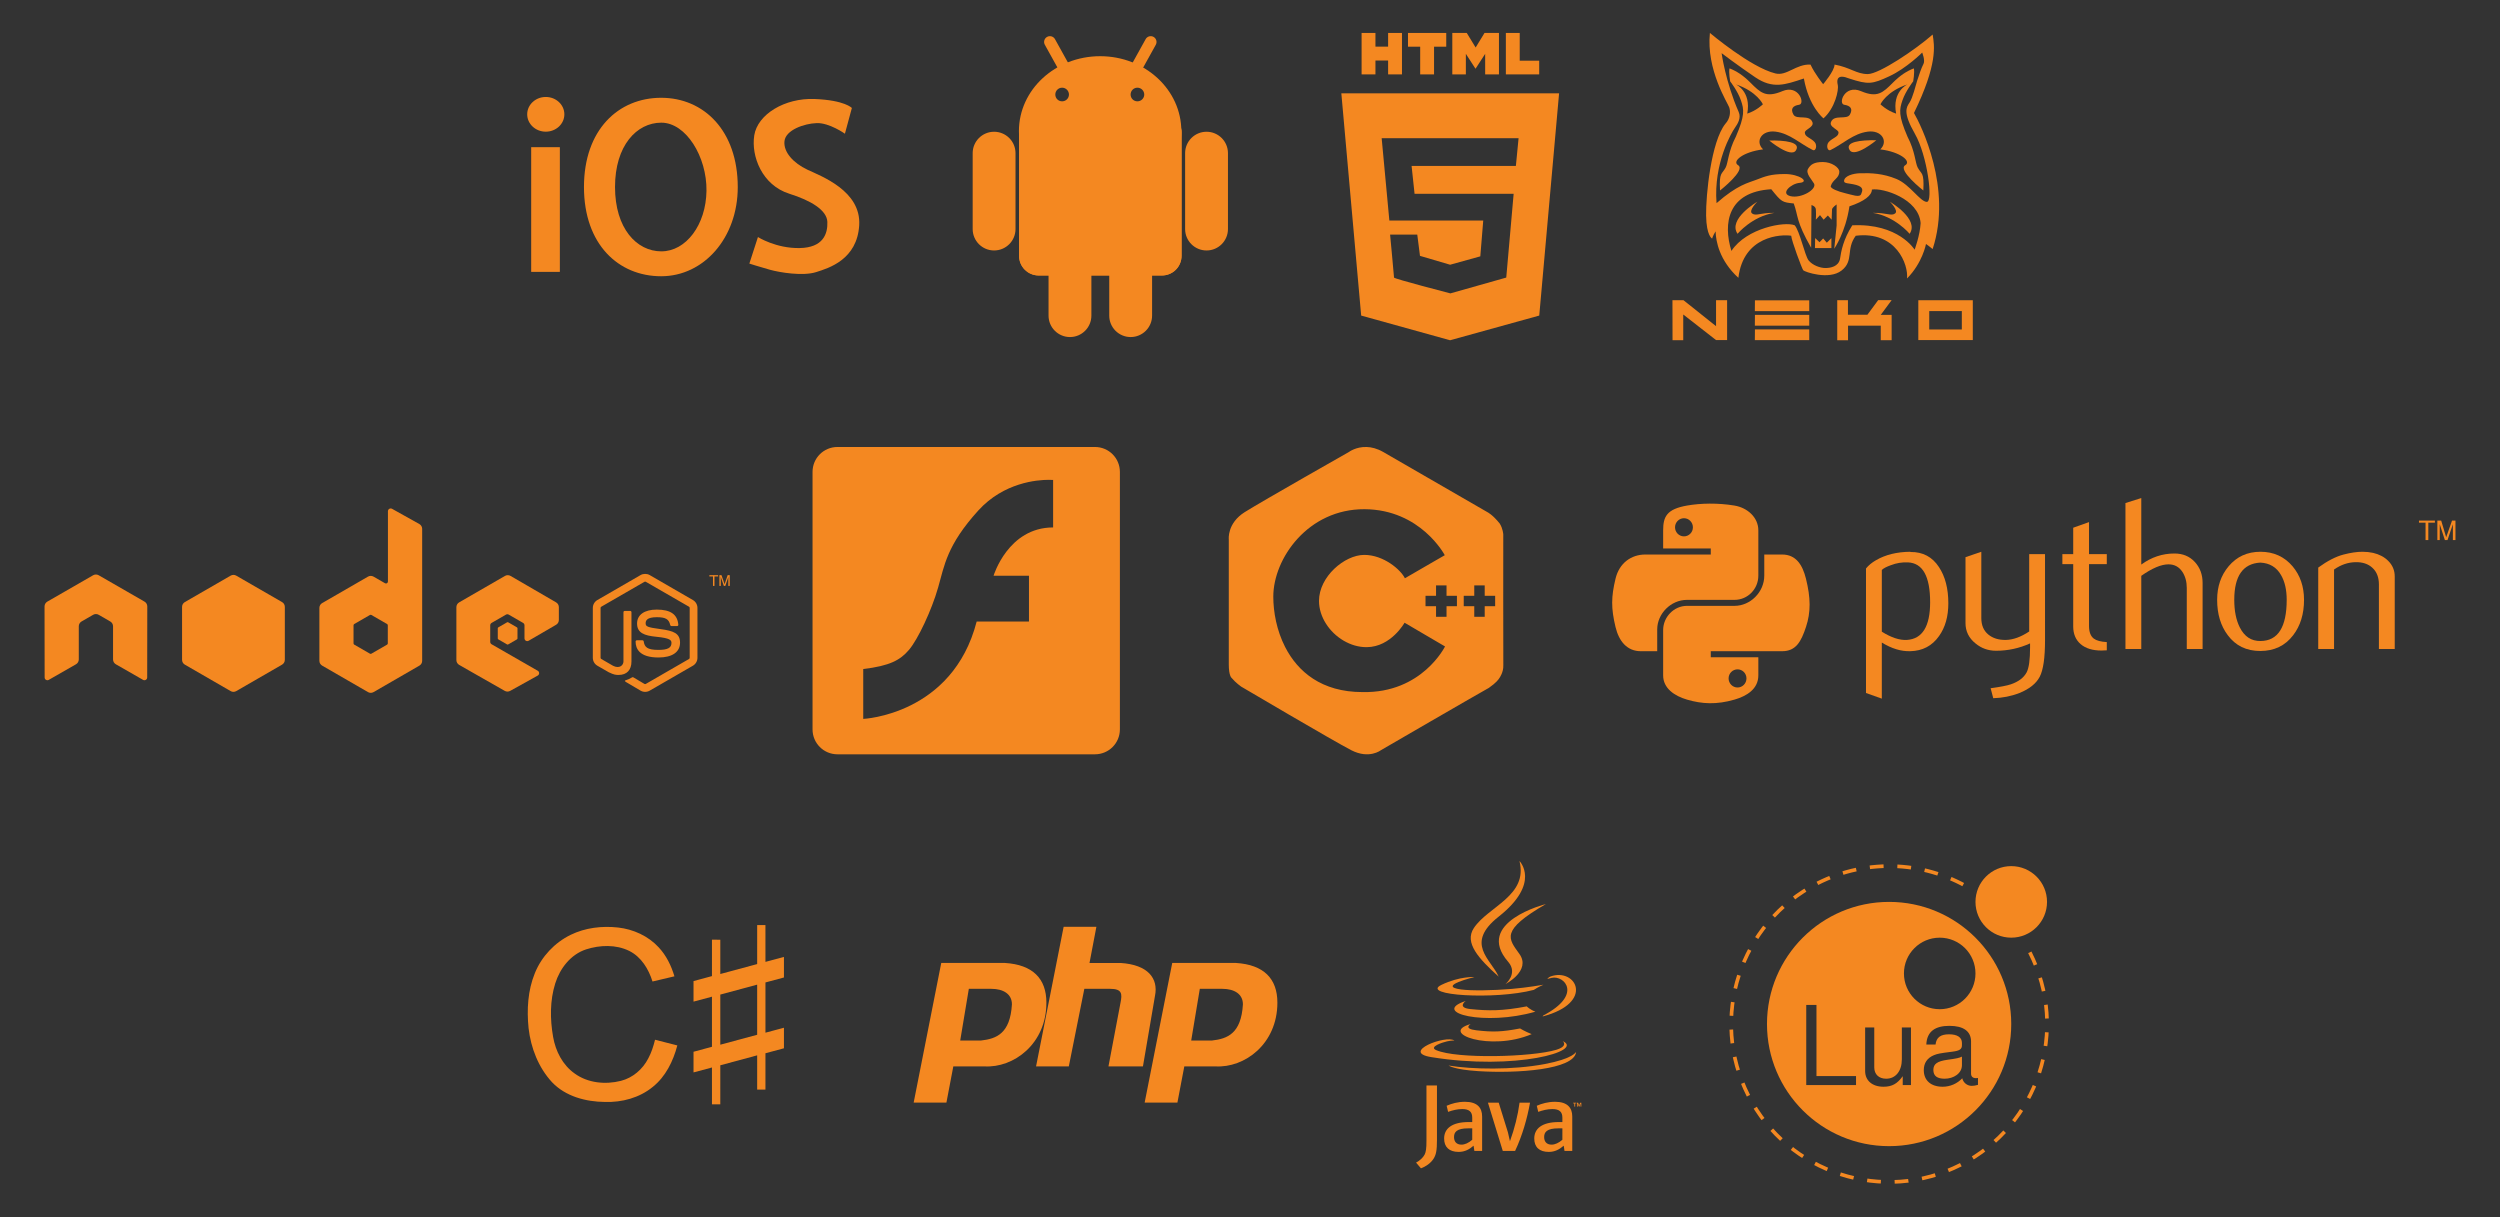 <?xml version="1.0" encoding="utf-8"?>
<!-- Generator: Adobe Illustrator 16.2.1, SVG Export Plug-In . SVG Version: 6.00 Build 0)  -->
<!DOCTYPE svg PUBLIC "-//W3C//DTD SVG 1.1//EN" "http://www.w3.org/Graphics/SVG/1.1/DTD/svg11.dtd">
<svg version="1.1"
	 id="svg2" sodipodi:docname="all-targets.svg" inkscape:version="0.48.3.1 r9886" xmlns:osb="http://www.openswatchbook.org/uri/2009/osb" xmlns:dc="http://purl.org/dc/elements/1.1/" xmlns:cc="http://creativecommons.org/ns#" xmlns:rdf="http://www.w3.org/1999/02/22-rdf-syntax-ns#" xmlns:svg="http://www.w3.org/2000/svg" xmlns:sodipodi="http://sodipodi.sourceforge.net/DTD/sodipodi-0.dtd" xmlns:inkscape="http://www.inkscape.org/namespaces/inkscape"
	 xmlns="http://www.w3.org/2000/svg" xmlns:xlink="http://www.w3.org/1999/xlink" x="0px" y="0px" width="768px" height="374px"
	 viewBox="0 0 768 374" enable-background="new 0 0 768 374" xml:space="preserve">
<rect x="0" y="0" width="768" height="374" fill="#333333" stroke="none"/>
<g>
	<path id="polygon3118-1" inkscape:connector-curvature="0" fill="#F48821" d="M412.059,28.674l6.093,68.271l27.312,7.583
		l27.392-7.583l6.093-68.271H412.059z M424.447,42.457h42.061l-0.832,8.509h-32.036l0.913,8.576h30.438l-2.269,25.728l-17.165,4.858
		c0,0-17.312-4.479-17.312-4.858s-1.208-13.206-1.208-13.206h8.348l0.832,6.536l9.261,2.724l9.273-2.577l0.899-11.005h-28.842
		L424.447,42.457z"/>
	<path id="path3126-4" inkscape:connector-curvature="0" fill="#F48821" d="M418.282,10.122h4.255v4.204h3.893v-4.204h4.256v12.731
		h-4.256V18.59h-3.893v4.263h-4.255V10.122L418.282,10.122z"/>
	<path id="path3128-3" inkscape:connector-curvature="0" fill="#F48821" d="M436.281,14.344h-3.746v-4.222h11.75v4.222h-3.748v8.51
		h-4.256V14.344L436.281,14.344z"/>
	<path id="path3130-3" inkscape:connector-curvature="0" fill="#F48821" d="M446.15,10.122h4.438l2.729,4.474l2.727-4.474h4.438
		v12.731h-4.237v-6.311l-2.928,4.527h-0.073l-2.93-4.527v6.311h-4.164V10.122z"/>
	<path id="path3132-3" inkscape:connector-curvature="0" fill="#F48821" d="M462.6,10.122h4.256v8.523h5.984v4.208H462.6V10.122z"/>
</g>
<g>
	<rect id="rect6046-3" x="163.18" y="45.213" fill="#F48821" width="8.805" height="38.308"/>
	<path id="path6048-0" sodipodi:nodetypes="ssssscssssc" inkscape:connector-curvature="0" fill="#F48821" d="M203.109,30.039
		c-13.096,0-23.715,9.763-23.715,27.412s10.619,27.411,23.715,27.411s23.53-11.783,23.53-27.387
		C226.639,40.12,216.204,30.039,203.109,30.039z M203.162,37.685c7.583,0,14.014,10.477,13.868,20.937
		c-0.145,10.461-6.285,18.593-13.867,18.593s-14.229-7.044-14.229-19.765C188.934,44.729,195.581,37.685,203.162,37.685
		L203.162,37.685z"/>
	
		<path id="path6050-5" sodipodi:type="arc" sodipodi:cx="260.44312" sodipodi:cy="480.71344" sodipodi:rx="10.869913" sodipodi:ry="9.8916216" fill="#F48821" d="
		M173.372,35.12c0,2.945-2.556,5.332-5.708,5.332s-5.708-2.387-5.708-5.332c0-2.944,2.556-5.332,5.708-5.332
		S173.372,32.176,173.372,35.12z"/>
	<path id="path6052-5" sodipodi:nodetypes="csssssccsssssscc" inkscape:connector-curvature="0" fill="#F48821" d="M232.839,72.82
		c0,0,5.521,3.513,12.797,3.387s8.656-4.391,8.531-8.029c-0.126-3.638-5.135-6.609-11.668-8.657
		c-8.405-2.634-11.793-11.542-10.789-17.94c1.004-6.398,9.284-11.542,18.567-11.166c9.284,0.376,11.417,2.76,11.417,2.76
		l-2.133,7.904c0,0-4.768-3.387-8.656-3.262c-3.89,0.125-9.535,2.133-9.911,5.521c-0.377,3.387,2.76,6.774,7.025,8.782
		s16.561,6.524,15.933,17.062c-0.627,10.539-9.283,13.173-13.298,14.428s-11.04,0.125-14.177-0.753
		c-3.137-0.878-6.273-1.882-6.273-1.882L232.839,72.82z"/>
</g>
<g>
	<path id="path3891" inkscape:connector-curvature="0" fill="#F48821" d="M319.097,34.716h37.841c3.342,0,6.033,2.691,6.033,6.033
		V78.59c0,3.342-2.691,6.033-6.033,6.033h-37.841c-3.343,0-6.033-2.69-6.033-6.033V40.749
		C313.064,37.407,315.754,34.716,319.097,34.716z"/>
	<path id="rect3461-9" fill="#F48821" d="M321.668,11.332L321.668,11.332c-0.861,0.477-1.173,1.562-0.695,2.423l9.705,17.508
		c0.477,0.861,1.562,1.172,2.423,0.695l0,0c0.86-0.477,1.172-1.562,0.694-2.423l-9.704-17.508
		C323.614,11.166,322.529,10.854,321.668,11.332z"/>
	<path id="c-7" fill="#F48821" d="M370.649,40.475L370.649,40.475c-3.635,0-6.581,2.946-6.581,6.581v23.308
		c0,3.634,2.946,6.581,6.581,6.581l0,0c3.635,0,6.581-2.947,6.581-6.581V47.056C377.23,43.421,374.283,40.475,370.649,40.475z"/>
	<path id="c-7_1_" fill="#F48821" d="M347.34,67.073L347.34,67.073c-3.635,0-6.581,2.946-6.581,6.581v23.308
		c0,3.634,2.946,6.581,6.581,6.581l0,0c3.635,0,6.581-2.947,6.581-6.581V73.654C353.921,70.02,350.975,67.073,347.34,67.073z"/>
	<path id="rect3461-9_1_" fill="#F48821" d="M354.366,11.332L354.366,11.332c0.861,0.477,1.172,1.562,0.695,2.423l-9.705,17.508
		c-0.478,0.861-1.562,1.172-2.423,0.695l0,0c-0.861-0.477-1.172-1.562-0.695-2.423l9.705-17.508
		C352.421,11.166,353.506,10.854,354.366,11.332z"/>
	<path id="c-7_2_" fill="#F48821" d="M305.386,40.475L305.386,40.475c3.635,0,6.581,2.946,6.581,6.581v23.308
		c0,3.634-2.946,6.581-6.581,6.581l0,0c-3.635,0-6.581-2.947-6.581-6.581V47.056C298.805,43.421,301.751,40.475,305.386,40.475z"/>
	<path id="c-7_3_" fill="#F48821" d="M328.694,67.073L328.694,67.073c3.635,0,6.581,2.946,6.581,6.581v23.308
		c0,3.634-2.946,6.581-6.581,6.581l0,0c-3.634,0-6.581-2.947-6.581-6.581V73.654C322.113,70.02,325.06,67.073,328.694,67.073z"/>
	<path id="ellipse3467-9" inkscape:connector-curvature="0" fill="#F48821" d="M337.97,17.264
		c-13.781,0-24.957,10.301-24.957,23.022s11.176,23.044,24.957,23.044c13.782,0,24.937-10.323,24.937-23.044
		S351.752,17.264,337.97,17.264z M326.277,26.938c1.157,0,2.106,0.949,2.106,2.106c0,1.158-0.949,2.085-2.106,2.085
		c-1.158,0-2.086-0.927-2.086-2.085C324.191,27.886,325.118,26.938,326.277,26.938z M349.406,26.938
		c1.157,0,2.106,0.949,2.106,2.106c0,1.158-0.949,2.085-2.106,2.085c-1.158,0-2.086-0.927-2.086-2.085
		C347.321,27.886,348.248,26.938,349.406,26.938z"/>
	<path id="rect3469-7" inkscape:connector-curvature="0" fill="#F48821" d="M319.097,34.716h37.841c3.342,0,6.033,2.691,6.033,6.033
		V78.59c0,3.342-2.691,6.033-6.033,6.033h-37.841c-3.343,0-6.033-2.69-6.033-6.033V40.749
		C313.064,37.407,315.754,34.716,319.097,34.716z"/>
</g>
<g>
	<path id="path4902-3" inkscape:connector-curvature="0" fill="#F48821" d="M533.772,71.824c0,0,4.468-5.361,11.271-6.426
		c-4.158-0.103-5.571,1.071-6.786,0.196s1.579-3.621,1.579-3.621S530.696,67.313,533.772,71.824z"/>
	<path id="path4906-7" inkscape:connector-curvature="0" fill="#F48821" d="M543.506,43.165c0,0,6.658,5.541,8.213,3.013
		C553.275,43.651,548.365,43.068,543.506,43.165z"/>
	<path id="path4906-0-9" inkscape:connector-curvature="0" fill="#F48821" d="M576.416,43.083c0,0-6.658,5.54-8.213,3.013
		C566.648,43.569,571.557,42.985,576.416,43.083z"/>
	<path id="path4937-5" inkscape:connector-curvature="0" fill="#F48821" d="M586.639,71.824c0,0-4.468-5.361-11.271-6.426
		c4.158-0.103,5.571,1.071,6.786,0.196s-1.579-3.621-1.579-3.621S589.715,67.313,586.639,71.824z"/>
	<path id="path4939-4" inkscape:connector-curvature="0" fill="#F48821" d="M531.308,21.001c-0.292,1.167,0.196,3.99,0.196,3.99
		s2.313,2.953,3.304,5.83c0.977,2.837,1.262,4.664-1.557,11.176c-2.333,4.471-2.375,8.017-3.108,9.428
		c-1.174,2.257-2.044,1.266-1.753,7.098c0,0,8.069-6.321,5.542-7.779c-1.944-1.167,1.46-4.078,7.681-4.856
		c-2.527-2.43-0.487-6.026,3.887-5.443c4.374,0.583,7.515,3.723,11.371,5.634c0.996,0.494,1.458-1.475,0.577-2.448
		c-1.179-1.304-2.998-1.555-3.005-2.897c-0.006-1.024,2.913-1.651,2.33-3.206c-0.944-2.517-4.858-0.585-5.83-2.335
		c-0.973-1.75-0.196-2.719,1.747-3.011c1.944-0.292-0.095-6.319-5.149-4.18c-5.055,2.138-6.71,0.486-9.82-2.624
		C535.507,23.164,533.543,21.876,531.308,21.001z M533.251,25.914c6.513,2.187,8.31,6.124,8.31,6.124s-1.942,1.942-4.81,2.866
		C538.064,28.051,533.251,25.914,533.251,25.914z"/>
	<path id="path4944-0" inkscape:connector-curvature="0" fill="#F48821" d="M587.932,21.001c0.291,1.167-0.196,3.99-0.196,3.99
		s-2.314,2.953-3.305,5.83c-0.976,2.837-1.262,4.664,1.558,11.176c2.332,4.471,2.374,8.017,3.107,9.428
		c1.174,2.257,2.045,1.266,1.753,7.098c0,0-8.068-6.321-5.541-7.779c1.943-1.167-1.46-4.078-7.681-4.856
		c2.527-2.43,0.487-6.026-3.887-5.443c-4.374,0.583-7.516,3.723-11.372,5.634c-0.996,0.494-1.458-1.475-0.577-2.448
		c1.179-1.304,2.998-1.555,3.006-2.897c0.005-1.024-2.914-1.651-2.33-3.206c0.943-2.517,4.857-0.585,5.83-2.335
		c0.972-1.75,0.196-2.719-1.748-3.011c-1.943-0.292,0.096-6.319,5.15-4.18c5.054,2.138,6.709,0.486,9.819-2.624
		C583.733,23.164,585.696,21.876,587.932,21.001z M585.989,25.914c-6.513,2.187-8.31,6.124-8.31,6.124s1.941,1.942,4.809,2.866
		C581.176,28.051,585.989,25.914,585.989,25.914z"/>
	
		<path id="path4946-9" sodipodi:nodetypes="cscsccccssccccccsccccccsssssssscssssssssssscsccsccscscccccccccccscccccccccssccc" inkscape:connector-curvature="0" fill="#F48821" d="
		M525.281,10.119c-1.166,11.275,5.442,21.48,5.929,22.841c0.485,1.361,0.293,3.497-1.165,5.052
		c-4.374,5.443-6.025,21.874-5.929,28.192c0.098,6.318,1.846,7.093,1.846,7.093s0.192-0.779,1.067-2.237
		c0.097,3.111,1.168,8.943,7,14.289c1.555-12.927,13.122-13.414,16.232-12.928c0.098,1.555,3.302,10.112,3.69,10.599
		c0.39,0.486,7.876,3.111,11.764,0.098s1.266-6.517,4.376-10.696c12.442-1.555,16.229,8.945,15.743,13.124
		c4.763-4.763,5.835-10.593,5.835-10.593s1.264,0.871,2.042,1.552c6.123-18.663-3.6-38.102-5.737-41.795
		c7.289-14.969,6.32-20.604,5.737-24.104c-5.152,4.568-16.43,12.15-19.929,12.15s-5.347-2.043-10.207-2.918
		c0,1.944-3.5,6.026-3.5,6.026s-2.525-3.11-3.887-6.026c-4.471-0.194-7.289,3.597-10.789,2.722
		C537.82,20.711,525.281,10.119,525.281,10.119z M590.5,16.145c0,0,0.975,2.426,0.392,3.495s-1.457,3.6-1.943,5.155
		c-0.485,1.555-1.363,5.249-2.335,6.707s-2.136,3.014,1.654,9.624c3.791,6.609,5.687,20.946,3.645,20.897
		c-2.041-0.049-5.199-5.346-9.33-7.046c-4.131-1.701-7.778-1.85-11.181-1.753c-2.127,0.061-4.738,0.792-4.902,2.299
		c-0.105,0.97,1.405,0.667,3.737,1.299c2.382,0.68,1.95,1.733,1.506,2.82c-0.461,1.124-2.718,0.223-4.918-0.294
		c-2.118-0.498-4.621-1.456-4.412-2.186c0.583-2.042,2.647-2.347,2.623-4.469c-0.014-1.215-2.335-2.918-5.057-2.918
		s-3.789,0.779-4.567,2.14c-0.777,1.361,1.246,3.381,1.851,4.469c0.973,1.75-3.891,4.664-7.196,3.887
		c-3.305-0.778,0.139-3.855,2.722-4.083c3.306-0.292,0.002-2.722-4.469-2.722s-6.221,0.781-8.748,1.753
		c-2.526,0.972-5.832,1.553-12.247,7.191c-0.973-12.248,4.662-21.774,5.634-23.135s1.948-3.106,1.17-4.856
		c-4.082-9.331-5.247-18.083-5.247-18.083s4.855,3.693,10.299,7.387c5.443,3.694,9.138,2.336,14.97,0.392
		c1.556,8.748,6.026,12.248,6.026,12.248c3.499-3.11,4.765-8.652,4.376-10.304c-0.389-1.653-0.097-3.401,3.5-1.943
		c5.93,1.944,7.092,1.75,12.341-0.681S590.5,16.146,590.5,16.145L590.5,16.145z M544.138,58.136
		c3.208,3.985,3.306,3.982,6.902,4.371c1.458,3.985,0.583,5.25,5.346,13.609c0-0.389,0.098-13.124,0.098-13.124
		s1.456,0.341,1.358,1.604c0.098,1.458-0.023,2.893-0.023,2.893l1.289-1.41l1.114,1.409l1.291-1.288l1.168,1.291
		c0,0,0.093-2.166,0.119-3.139c0.017-0.616,1.411-1.551,1.411-1.551v6.464l-0.732,7.139c0,0,3.499-5.051,4.665-13.021
		c4.666-1.555,6.902-3.405,6.902-5.155c3.402-0.583,14.387,2.82,14.97,10.304c-0.194,3.791-1.846,8.166-1.846,8.166
		s-4.959-8.166-19.15-7.485c-2.818,4.471-3.399,7.875-3.788,10.402c-0.486,2.235-2.822,2.722-4.475,2.722s-3.983-0.877-5.149-2.335
		c-1.167-1.458-2.724-9.04-4.278-10.789c-2.916-1.264-14.773,0.776-19.439,7.871C529.266,68.629,530.725,58.914,544.138,58.136z"/>
	<path id="path5458-5" sodipodi:nodetypes="cccccccc" inkscape:connector-curvature="0" fill="#F48821" d="M557.551,76.213h5.055
		v-3.062l-1.409,1.409l-1.118-1.312l-1.127,1.169l-1.333-1.285L557.551,76.213z"/>
	<path id="path5490-2" inkscape:connector-curvature="0" fill="#F48821" d="M513.777,92.23h3.397l9.998,7.972V92.23h3.397v12.245
		h-3.397l-10.081-7.862v7.89h-3.287L513.777,92.23z"/>
	<path id="path5494-4" inkscape:connector-curvature="0" fill="#F48821" d="M539.116,92.258h16.683v3.314h-16.71L539.116,92.258z"/>
	<path id="path5496-5" inkscape:connector-curvature="0" fill="#F48821" d="M539.116,96.721h16.683v3.315h-16.71L539.116,96.721z"/>
	<path id="path5498-3" inkscape:connector-curvature="0" fill="#F48821" d="M539.116,101.184h16.683v3.315h-16.71L539.116,101.184z"
		/>
	<path id="path5500-7" inkscape:connector-curvature="0" fill="#F48821" d="M564.401,92.23h3.287v4.465h5.973l3.314-4.493h4.137
		l-3.343,4.52h3.343v7.78h-3.343v-4.465h-10.054v4.493h-3.314V92.23z"/>
	<path id="path5502-3" inkscape:connector-curvature="0" fill="#F48821" d="M589.308,92.231v12.238h16.736V92.231H589.308z
		 M592.666,95.567h10.007v5.648h-10.007V95.567z"/>
</g>
<g>
	<path fill="#F48821" d="M308.745,295.823h-19.593l-8.473,42.894h10.061l2.118-11.121h9.532c9.003,0.53,19.063-6.884,19.063-19.593
		C321.454,300.59,317.218,296.353,308.745,295.823z M301.332,319.652h-6.355l2.648-15.886h6.884c3.707,0,6.354,1.589,6.354,4.766
		C310.334,317.535,306.098,319.123,301.332,319.652z"/>
	<path id="h-7" inkscape:connector-curvature="0" fill="#F48821" d="M318.278,327.596l8.473-42.893h10.062l-2.118,11.12h9.532
		c8.473,0.529,11.649,4.767,10.591,10.062l-3.707,21.711h-10.591l3.707-19.593c0.529-2.647,0.529-4.236-3.178-4.236h-7.943
		l-4.766,23.829H318.278z"/>
	<g>
		<path fill="#F48821" d="M379.705,295.823h-19.594l-8.473,42.894H361.7l2.118-11.121h9.532c9.002,0.53,19.063-6.884,19.063-19.593
			C392.414,300.59,388.178,296.353,379.705,295.823z M372.291,319.652h-6.354l2.647-15.886h6.885c3.707,0,6.354,1.589,6.354,4.766
			C381.294,317.535,377.058,319.123,372.291,319.652z"/>
	</g>
</g>
<g>
	<path id="path3730-3" inkscape:connector-curvature="0" fill="#F48821" d="M232.603,296.16c0-3.996-0.003-7.988,0.003-11.984
		c0.844-0.003,1.69-0.003,2.536-0.003c0.013,3.772,0,7.544,0.006,11.315c1.896-0.503,3.784-1.018,5.68-1.521
		c0.003,2.104,0.003,4.207,0,6.314c-1.893,0.512-3.79,1.015-5.68,1.529c0,5.143-0.003,10.289,0,15.432
		c1.896-0.504,3.784-1.019,5.68-1.521c0.003,2.104,0,4.207,0,6.311c-1.893,0.516-3.787,1.016-5.68,1.53
		c-0.006,3.723,0,7.445-0.003,11.168c-0.846,0-1.695,0-2.542-0.003c-0.003-3.508,0.003-7.02,0-10.527
		c-3.777,1.016-7.553,2.03-11.327,3.055c-0.003,3.998,0.003,7.994-0.003,11.992c-0.853,0-1.705,0-2.558,0
		c-0.006-3.771,0.003-7.547-0.003-11.318c-1.889,0.503-3.771,1.019-5.661,1.518c-0.003-2.115-0.003-4.23,0-6.347
		c1.887-0.516,3.775-1.013,5.661-1.527c0-5.13,0.006-10.263,0-15.394c-1.889,0.5-3.771,1.016-5.661,1.518
		c-0.003-2.106-0.003-4.21,0-6.313c1.887-0.515,3.775-1.012,5.661-1.526c0.003-3.727,0-7.455,0.003-11.184
		c0.853,0,1.705,0,2.561,0.003c0.003,3.511-0.003,7.024,0,10.539C225.053,298.199,228.828,297.184,232.603,296.16 M221.279,305.533
		c-0.006,5.134-0.003,10.268-0.003,15.4c3.777-1.018,7.553-2.036,11.327-3.055c0-5.133,0.003-10.263-0.003-15.396
		C228.825,303.494,225.053,304.52,221.279,305.533L221.279,305.533z"/>
	<path id="path3732-6" inkscape:connector-curvature="0" fill="#F48821" d="M175.304,287.182c4.489-2.195,9.638-2.794,14.571-2.248
		c4.688,0.527,9.27,2.6,12.483,6.102c2.334,2.496,3.86,5.637,4.827,8.891c-2.245,0.533-4.489,1.066-6.737,1.594
		c-1.187-3.814-3.45-7.559-7.133-9.395c-4.094-2.019-9.009-1.844-13.277-0.473c-4.723,1.551-8.019,5.829-9.466,10.447
		c-1.662,5.295-1.61,11.008-0.659,16.433c0.76,4.373,2.919,8.63,6.604,11.232c4.035,2.96,9.47,3.478,14.226,2.272
		c3.643-0.926,6.703-3.561,8.401-6.885c0.97-1.799,1.598-3.762,2.082-5.742c2.282,0.582,4.569,1.146,6.848,1.747
		c-1.267,4.817-3.578,9.567-7.537,12.735c-4.085,3.357-9.469,4.795-14.7,4.63c-5.879-0.058-12.116-1.689-16.271-6.083
		c-4.168-4.515-6.492-10.519-7.188-16.572c-0.576-5.682-0.248-11.597,1.936-16.93C166.371,293.848,170.376,289.592,175.304,287.182z
		"/>
</g>
<g>
	<path id="path3829-6" inkscape:connector-curvature="0" fill="#F48821" d="M483.64,338.955h-0.355v-0.199h0.957v0.199h-0.354v0.992
		h-0.248V338.955z M485.55,339.006h-0.006l-0.353,0.941h-0.161l-0.351-0.941h-0.004v0.941h-0.234v-1.191h0.345l0.324,0.844
		l0.324-0.844h0.343v1.191h-0.229L485.55,339.006L485.55,339.006z"/>
	<path id="path3831-6" inkscape:connector-curvature="0" fill="#F48821" d="M451.799,314.585c0,0-2.475,1.438,1.762,1.926
		c5.131,0.585,7.754,0.501,13.409-0.569c0,0,1.486,0.933,3.562,1.74C457.856,323.115,441.842,317.367,451.799,314.585"/>
	<path id="path3833-2" inkscape:connector-curvature="0" fill="#F48821" d="M450.25,307.494c0,0-2.775,2.055,1.463,2.494
		c5.482,0.564,9.811,0.611,17.302-0.831c0,0,1.036,1.05,2.665,1.625C456.353,315.264,439.281,311.135,450.25,307.494"/>
	<path id="path3835-2" inkscape:connector-curvature="0" fill="#F48821" d="M463.309,295.468c3.124,3.597-0.82,6.833-0.82,6.833
		s7.932-4.095,4.289-9.223c-3.402-4.781-6.011-7.156,8.112-15.348C474.89,277.73,452.721,283.268,463.309,295.468"/>
	<path id="path3837-4" inkscape:connector-curvature="0" fill="#F48821" d="M480.075,319.829c0,0,1.831,1.509-2.017,2.676
		c-7.317,2.217-30.456,2.886-36.884,0.089c-2.311-1.006,2.022-2.4,3.386-2.693c1.422-0.309,2.234-0.25,2.234-0.25
		c-2.57-1.811-16.609,3.554-7.132,5.09C465.51,328.932,486.78,322.854,480.075,319.829"/>
	<path id="path3839-3" inkscape:connector-curvature="0" fill="#F48821" d="M452.99,300.148c0,0-11.77,2.796-4.168,3.811
		c3.209,0.43,9.607,0.333,15.567-0.166c4.871-0.411,9.762-1.285,9.762-1.285s-1.717,0.736-2.96,1.584
		c-11.952,3.144-35.04,1.682-28.394-1.534C448.418,299.841,452.99,300.148,452.99,300.148"/>
	<path id="path3841-9" inkscape:connector-curvature="0" fill="#F48821" d="M474.103,311.95c12.149-6.313,6.531-12.38,2.61-11.563
		c-0.961,0.201-1.389,0.374-1.389,0.374s0.356-0.56,1.038-0.801c7.757-2.728,13.722,8.043-2.504,12.309
		C473.859,312.269,474.046,312.101,474.103,311.95"/>
	<path id="path3843-8" inkscape:connector-curvature="0" fill="#F48821" d="M466.778,264.504c0,0,6.729,6.73-6.382,17.081
		c-10.514,8.303-2.397,13.036-0.005,18.445c-6.137-5.536-10.64-10.411-7.619-14.947
		C457.207,278.424,469.492,275.195,466.778,264.504"/>
	<path id="path3845-1" inkscape:connector-curvature="0" fill="#F48821" d="M454.183,329.059c11.662,0.746,29.57-0.414,29.995-5.933
		c0,0-0.815,2.092-9.639,3.753c-9.953,1.873-22.23,1.654-29.512,0.454C445.028,327.333,446.519,328.566,454.183,329.059"/>
	<path id="path3847-4" inkscape:connector-curvature="0" fill="#F48821" d="M452.272,350.143c-1.1,0.955-2.262,1.49-3.305,1.49
		c-1.488,0-2.292-0.893-2.292-2.324c0-1.548,0.861-2.68,4.317-2.68h1.279V350.143 M455.308,353.568v-10.602
		c0-2.709-1.545-4.496-5.27-4.496c-2.174,0-4.079,0.537-5.627,1.222l0.447,1.876c1.219-0.447,2.796-0.863,4.345-0.863
		c2.146,0,3.068,0.863,3.068,2.65v1.34h-1.07c-5.213,0-7.564,2.023-7.564,5.061c0,2.621,1.55,4.111,4.467,4.111
		c1.876,0,3.275-0.775,4.585-1.908l0.237,1.609H455.308L455.308,353.568z"/>
	<path id="path3849-6" inkscape:connector-curvature="0" fill="#F48821" d="M465.439,353.568h-3.786l-4.557-14.829h3.307l2.827,9.11
		l0.628,2.74c1.431-3.961,2.442-7.98,2.948-11.851h3.217C469.16,343.623,467.61,348.982,465.439,353.568"/>
	<path id="path3851-9" inkscape:connector-curvature="0" fill="#F48821" d="M479.963,350.143c-1.103,0.955-2.267,1.49-3.31,1.49
		c-1.485,0-2.292-0.893-2.292-2.324c0-1.548,0.864-2.68,4.32-2.68h1.281V350.143 M482.998,353.568v-10.602
		c0-2.709-1.549-4.496-5.269-4.496c-2.176,0-4.081,0.537-5.629,1.222l0.446,1.876c1.22-0.447,2.8-0.863,4.348-0.863
		c2.144,0,3.068,0.863,3.068,2.65v1.34h-1.073c-5.214,0-7.564,2.023-7.564,5.061c0,2.621,1.549,4.111,4.466,4.111
		c1.876,0,3.275-0.775,4.587-1.908l0.238,1.609H482.998L482.998,353.568z"/>
	<path id="path3853-1" inkscape:connector-curvature="0" fill="#F48821" d="M440.308,356.086c-0.865,1.264-2.263,2.264-3.793,2.829
		l-1.499-1.764c1.165-0.598,2.164-1.562,2.628-2.462c0.401-0.799,0.567-1.83,0.567-4.295v-16.93h3.226v16.698
		C441.437,353.458,441.173,354.789,440.308,356.086"/>
</g>
<g>
	
		<path id="path3918-6" sodipodi:nodetypes="scscsccscccccssscccssccccsssscccccccccccccccccccccccccccccccccc" inkscape:connector-curvature="0" fill="#F48821" d="
		M419.826,137.315c-3.283-0.102-5.436,1.53-5.436,1.53s-26.456,15.008-31.968,18.454c-5.513,3.445-4.939,8.388-4.939,8.388v38.464
		c0,3.445,0.846,4.08,0.846,4.08c1.312,1.559,2.939,2.684,2.939,2.684s28.364,16.729,33.86,19.555c5.495,2.824,9.072,0,9.072,0
		s30.146-17.503,33.176-19.152c2.297-1.588,3.019-2.665,3.194-2.965l-16.633-9.815c0,0-7.063,14.476-25.414,14.069
		c-12.533,0-19.86-6.271-23.729-13.837c-2.597-5.08-3.637-10.743-3.637-15.474c0-11.774,10.714-26.949,28.009-26.868
		c17.296,0.081,24.668,14.132,24.668,14.132l16.896-9.703c-2.176-2.743-3.784-3.517-3.784-3.517s-26.077-15.054-32.035-18.494
		C423.051,137.771,421.319,137.361,419.826,137.315L419.826,137.315z M443.836,170.559c-0.646,0.371-1.18,0.679-1.865,1.073
		l-2.537,1.463l-7.851,4.55c-1.232-2.573-6.486-7.18-12.495-7.18s-13.891,6.662-13.891,14.132c0,2.469,0.794,4.864,2.121,6.965
		c2.687,4.257,7.573,7.302,12.575,7.247c7.47-0.081,11.605-7.539,11.605-7.539c-21.176-12.356,22.564,13.271,29.072,17.082
		l0.083-0.117c0,0,1.251-1.707,1.165-3.855c-0.049-1.229-0.014-40.222-0.014-40.222s-0.099-1.749-1.076-3.305
		C459.632,161.485,449.678,167.199,443.836,170.559L443.836,170.559z M441.152,179.832h3.222v3.194h3.193v3.208h-3.193v3.248h-3.222
		v-3.248h-3.234v-3.208h3.234V179.832z M452.895,179.832h3.208v3.194h3.207v3.208h-3.207v3.248h-3.208v-3.248h-3.234v-3.208h3.234
		V179.832z"/>
</g>
<g>
	<g>
		<defs>
			<rect id="SVGID_1_" x="13.684" y="156.194" width="210.49" height="56.648"/>
		</defs>
		<clipPath id="SVGID_2_">
			<use xlink:href="#SVGID_1_"  overflow="visible"/>
		</clipPath>
		<path id="path22-2" inkscape:connector-curvature="0" clip-path="url(#SVGID_2_)" fill="#F48821" d="M45.246,186.298
			c0-0.612-0.321-1.174-0.85-1.478l-14.081-8.104c-0.238-0.14-0.506-0.212-0.776-0.224c-0.023,0-0.125,0-0.146,0
			c-0.269,0.011-0.536,0.084-0.777,0.224l-14.081,8.104c-0.524,0.303-0.852,0.866-0.852,1.478l0.031,21.821
			c0,0.304,0.157,0.586,0.424,0.734c0.262,0.156,0.585,0.156,0.846,0l8.368-4.791c0.529-0.314,0.852-0.869,0.852-1.477v-10.194
			c0-0.608,0.322-1.171,0.85-1.473l3.562-2.052c0.266-0.154,0.556-0.229,0.853-0.229c0.29,0,0.588,0.074,0.847,0.229l3.562,2.052
			c0.527,0.302,0.851,0.864,0.851,1.473v10.194c0,0.607,0.326,1.165,0.853,1.477l8.366,4.791c0.263,0.156,0.59,0.156,0.85,0
			c0.26-0.148,0.423-0.431,0.423-0.734L45.246,186.298"/>
		<path id="path24-1" inkscape:connector-curvature="0" clip-path="url(#SVGID_2_)" fill="#F48821" d="M119.13,197.66
			c0,0.152-0.081,0.293-0.213,0.367l-4.836,2.789c-0.132,0.075-0.294,0.075-0.425,0l-4.837-2.789
			c-0.132-0.074-0.213-0.215-0.213-0.367v-5.585c0-0.151,0.081-0.292,0.213-0.368l4.836-2.793c0.132-0.076,0.294-0.076,0.426,0
			l4.837,2.793c0.131,0.076,0.212,0.217,0.212,0.368V197.66z M120.437,156.302c-0.263-0.147-0.584-0.144-0.845,0.009
			c-0.26,0.152-0.42,0.432-0.42,0.733v21.61c0,0.212-0.113,0.409-0.297,0.515c-0.185,0.107-0.411,0.107-0.596,0l-3.527-2.032
			c-0.525-0.303-1.173-0.303-1.699,0l-14.087,8.13c-0.526,0.304-0.851,0.865-0.851,1.473v16.263c0,0.607,0.324,1.169,0.851,1.473
			l14.086,8.137c0.526,0.303,1.175,0.303,1.702,0l14.089-8.137c0.526-0.304,0.85-0.865,0.85-1.473v-40.539
			c0-0.617-0.334-1.185-0.873-1.486L120.437,156.302"/>
		<path id="path26-8" inkscape:connector-curvature="0" clip-path="url(#SVGID_2_)" fill="#F48821" d="M170.835,191.93
			c0.524-0.305,0.846-0.865,0.846-1.471v-3.941c0-0.606-0.321-1.167-0.847-1.471l-13.995-8.126
			c-0.528-0.306-1.177-0.306-1.706-0.002l-14.081,8.13c-0.526,0.304-0.851,0.865-0.851,1.473v16.259
			c0,0.611,0.329,1.175,0.859,1.477l13.995,7.975c0.516,0.295,1.148,0.298,1.668,0.01l8.464-4.705
			c0.269-0.149,0.436-0.432,0.438-0.738s-0.162-0.59-0.428-0.742l-14.17-8.135c-0.266-0.15-0.429-0.433-0.429-0.737v-5.095
			c0-0.305,0.163-0.585,0.426-0.736l4.411-2.543c0.263-0.152,0.586-0.152,0.85,0l4.412,2.543c0.263,0.151,0.426,0.432,0.426,0.736
			v4.008c0,0.305,0.163,0.586,0.426,0.738c0.265,0.152,0.588,0.15,0.852-0.002L170.835,191.93"/>
		<path id="path28-8" inkscape:connector-curvature="0" clip-path="url(#SVGID_2_)" fill="#F48821" d="M70.862,176.833
			c0.526-0.304,1.175-0.304,1.7,0l14.086,8.128c0.526,0.304,0.851,0.865,0.851,1.474v16.268c0,0.608-0.324,1.169-0.85,1.474
			l-14.086,8.135c-0.526,0.304-1.175,0.304-1.701,0l-14.082-8.135c-0.526-0.305-0.851-0.865-0.851-1.474v-16.269
			c0-0.607,0.324-1.169,0.851-1.473L70.862,176.833"/>
		<path id="path30-1" inkscape:connector-curvature="0" clip-path="url(#SVGID_2_)" fill="#F48821" d="M198.183,212.543
			c-0.485,0-0.968-0.127-1.392-0.373l-4.436-2.623c-0.661-0.371-0.339-0.502-0.12-0.578c0.884-0.307,1.062-0.377,2.005-0.912
			c0.099-0.055,0.229-0.035,0.33,0.025l3.406,2.022c0.124,0.068,0.298,0.068,0.412,0l13.281-7.666
			c0.124-0.07,0.203-0.213,0.203-0.359v-15.328c0-0.15-0.079-0.29-0.206-0.366l-13.276-7.66c-0.123-0.071-0.285-0.071-0.41,0
			l-13.272,7.662c-0.129,0.074-0.21,0.218-0.21,0.364v15.328c0,0.146,0.081,0.285,0.209,0.354l3.639,2.103
			c1.974,0.987,3.184-0.175,3.184-1.343V188.06c0-0.214,0.172-0.383,0.385-0.383h1.686c0.21,0,0.384,0.169,0.384,0.383v15.134
			c0,2.635-1.435,4.145-3.933,4.145c-0.768,0-1.372,0-3.06-0.831l-3.482-2.005c-0.86-0.497-1.393-1.428-1.393-2.423v-15.328
			c0-0.996,0.532-1.925,1.393-2.421l13.282-7.674c0.84-0.476,1.957-0.476,2.79,0l13.281,7.674c0.86,0.498,1.395,1.425,1.395,2.421
			v15.328c0,0.995-0.534,1.922-1.395,2.423l-13.281,7.668C199.156,212.416,198.676,212.543,198.183,212.543"/>
		<path id="path32-1" inkscape:connector-curvature="0" clip-path="url(#SVGID_2_)" fill="#F48821" d="M202.286,201.982
			c-5.812,0-7.03-2.667-7.03-4.905c0-0.212,0.172-0.382,0.384-0.382h1.718c0.192,0,0.352,0.137,0.382,0.324
			c0.259,1.749,1.032,2.631,4.547,2.631c2.797,0,3.988-0.633,3.988-2.117c0-0.855-0.338-1.491-4.686-1.917
			c-3.634-0.359-5.881-1.162-5.881-4.069c0-2.68,2.258-4.278,6.045-4.278c4.255,0,6.36,1.478,6.627,4.646
			c0.01,0.109-0.028,0.214-0.101,0.295c-0.073,0.076-0.175,0.123-0.281,0.123h-1.725c-0.179,0-0.336-0.127-0.373-0.3
			c-0.413-1.84-1.419-2.428-4.147-2.428c-3.055,0-3.409,1.064-3.409,1.861c0,0.966,0.419,1.247,4.543,1.794
			c4.081,0.539,6.021,1.303,6.021,4.172C208.907,200.326,206.494,201.982,202.286,201.982"/>
		<path id="path34-3" inkscape:connector-curvature="0" clip-path="url(#SVGID_2_)" fill="#F48821" d="M220.601,176.691v0.394
			h-1.118v2.913h-0.451v-2.913h-1.113v-0.394H220.601"/>
		<path id="path36-5" inkscape:connector-curvature="0" clip-path="url(#SVGID_2_)" fill="#F48821" d="M220.999,176.691h0.643
			l0.948,2.794l0.945-2.794h0.639v3.306h-0.429v-1.951c0-0.068,0.001-0.179,0.004-0.334c0.004-0.159,0.007-0.326,0.007-0.504
			l-0.945,2.789h-0.444l-0.953-2.789v0.099c0,0.082,0,0.205,0.006,0.373c0.003,0.165,0.008,0.287,0.008,0.366v1.951h-0.428V176.691"
			/>
		<path id="path38-6" inkscape:connector-curvature="0" clip-path="url(#SVGID_2_)" fill="#F48821" d="M155.779,191.168
			c0.102-0.059,0.226-0.059,0.326,0l2.703,1.56c0.101,0.058,0.163,0.165,0.163,0.282v3.121c0,0.117-0.062,0.225-0.163,0.283
			l-2.703,1.56c-0.101,0.059-0.225,0.059-0.326,0l-2.7-1.56c-0.102-0.059-0.164-0.166-0.164-0.283v-3.121
			c0-0.117,0.062-0.225,0.164-0.282L155.779,191.168"/>
	</g>
</g>
<g>
	<path id="rect35764-6" inkscape:connector-curvature="0" fill="#F48821" d="M257.277,137.312c-4.244,0-7.665,3.415-7.665,7.659
		v79.094c0,4.244,3.421,7.658,7.665,7.658h79.087c4.245,0,7.666-3.414,7.666-7.658v-79.094c0-4.245-3.421-7.659-7.666-7.659H257.277
		z M322.219,147.403c0.826,0,1.299,0.04,1.299,0.04v14.586c-13.841,0-18.291,14.83-18.291,14.83h10.876v14.085h-16.069
		c-7.415,28.671-34.847,29.904-34.847,29.904v-15.318c8.156-0.988,11.366-2.719,14.085-5.932s6.921-12.114,8.897-19.035
		c1.978-6.92,2.72-13.1,12.358-23.728C308.36,148.2,318.64,147.4,322.219,147.403L322.219,147.403z"/>
</g>
<g>
	<path id="path46" inkscape:connector-curvature="0" fill="#F48821" d="M592.937,185.011c0-7.945-2.265-12.024-6.796-12.248
		c-1.803-0.085-3.563,0.202-5.275,0.867c-1.367,0.489-2.287,0.973-2.771,1.462v18.964c2.898,1.818,5.473,2.664,7.717,2.531
		C590.56,196.275,592.937,192.42,592.937,185.011z M598.527,185.341c0,4.036-0.946,7.387-2.851,10.051
		c-2.122,3.016-5.062,4.568-8.822,4.652c-2.835,0.091-5.755-0.797-8.76-2.658v17.236l-4.86-1.734V174.63
		c0.798-0.979,1.824-1.819,3.068-2.531c2.894-1.686,6.408-2.553,10.546-2.595l0.069,0.069c3.781-0.048,6.695,1.505,8.743,4.653
		C597.57,177.114,598.527,180.815,598.527,185.341z"/>
	<path id="path48" inkscape:connector-curvature="0" fill="#F48821" d="M628.233,196.652c0,5.414-0.542,9.163-1.627,11.248
		c-1.09,2.084-3.164,3.749-6.228,4.988c-2.483,0.979-5.169,1.51-8.052,1.601l-0.803-3.063c2.931-0.398,4.994-0.797,6.19-1.196
		c2.355-0.798,3.973-2.021,4.86-3.659c0.713-1.334,1.063-3.882,1.063-7.652v-1.266c-3.323,1.51-6.807,2.26-10.449,2.26
		c-2.394,0-4.505-0.75-6.323-2.26c-2.043-1.643-3.063-3.729-3.063-6.254v-20.23l4.86-1.665v20.363c0,2.175,0.702,3.85,2.106,5.025
		c1.403,1.175,3.223,1.738,5.451,1.696c2.228-0.048,4.616-0.909,7.152-2.595v-23.756h4.86V196.652z"/>
	<path id="path50" inkscape:connector-curvature="0" fill="#F48821" d="M647.208,199.779c-0.58,0.049-1.111,0.069-1.601,0.069
		c-2.75,0-4.893-0.653-6.425-1.968c-1.526-1.313-2.292-3.127-2.292-5.439v-19.146h-3.329v-3.058h3.329v-8.121l4.855-1.729v9.849
		h5.462v3.058h-5.462v19.012c0,1.824,0.489,3.116,1.468,3.872c0.841,0.622,2.175,0.979,3.994,1.068V199.779z"/>
	<path id="path52" inkscape:connector-curvature="0" fill="#F48821" d="M676.638,199.381h-4.86v-18.762
		c0-1.909-0.447-3.552-1.335-4.924c-1.026-1.553-2.451-2.33-4.281-2.33c-2.228,0-5.015,1.175-8.359,3.526v22.49h-4.861v-44.847
		l4.861-1.532v20.427c3.105-2.26,6.498-3.393,10.184-3.393c2.574,0,4.659,0.867,6.254,2.595c1.601,1.729,2.398,3.882,2.398,6.456
		V199.381L676.638,199.381z"/>
	<path id="path54" inkscape:connector-curvature="0" fill="#F48821" d="M702.474,184.246c0-3.053-0.58-5.573-1.734-7.568
		c-1.372-2.43-3.504-3.712-6.387-3.845c-5.329,0.309-7.987,4.127-7.987,11.444c0,3.355,0.553,6.158,1.67,8.408
		c1.425,2.866,3.562,4.281,6.413,4.232C699.798,196.876,702.474,192.653,702.474,184.246z M707.797,184.277
		c0,4.346-1.111,7.961-3.329,10.85c-2.441,3.232-5.813,4.855-10.115,4.855c-4.265,0-7.589-1.623-9.987-4.855
		c-2.175-2.889-3.26-6.504-3.26-10.85c0-4.084,1.175-7.52,3.525-10.317c2.483-2.967,5.749-4.457,9.785-4.457
		c4.037,0,7.323,1.489,9.854,4.457C706.621,176.758,707.797,180.193,707.797,184.277z"/>
	<path id="path56" inkscape:connector-curvature="0" fill="#F48821" d="M735.663,199.381h-4.86v-19.826
		c0-2.175-0.654-3.872-1.963-5.095c-1.308-1.218-3.053-1.808-5.228-1.76c-2.308,0.042-4.504,0.797-6.589,2.26v24.421h-4.86v-25.021
		c2.797-2.037,5.371-3.366,7.722-3.989c2.218-0.58,4.175-0.867,5.86-0.867c1.154,0,2.239,0.112,3.26,0.335
		c1.909,0.441,3.462,1.26,4.659,2.462c1.334,1.33,1.999,2.925,1.999,4.792V199.381z"/>
	<path id="path1948" inkscape:connector-curvature="0" fill="#F48821" d="M525.226,154.713c-2.501,0.012-4.89,0.225-6.991,0.597
		c-6.19,1.093-7.314,3.383-7.314,7.604v5.576h14.63v1.858h-14.63h-5.49c-4.251,0-7.974,2.556-9.139,7.417
		c-1.343,5.572-1.402,9.049,0,14.868c1.04,4.331,3.523,7.417,7.775,7.417h5.029v-6.685c0-4.828,4.178-9.087,9.139-9.087h14.612
		c4.067,0,7.314-3.349,7.314-7.434v-13.93c0-3.964-3.345-6.942-7.314-7.604C530.334,154.892,527.727,154.702,525.226,154.713z
		 M517.315,159.197c1.511,0,2.745,1.254,2.745,2.796c0,1.537-1.234,2.779-2.745,2.779c-1.517,0-2.745-1.242-2.745-2.779
		C514.57,160.452,515.798,159.197,517.315,159.197z"/>
	<path id="path1950" inkscape:connector-curvature="0" fill="#F48821" d="M541.986,170.348v6.496c0,5.037-4.27,9.275-9.139,9.275
		h-14.612c-4.002,0-7.314,3.425-7.314,7.434v13.93c0,3.965,3.448,6.296,7.314,7.435c4.631,1.361,9.072,1.607,14.612,0
		c3.683-1.066,7.314-3.213,7.314-7.435v-5.575H525.55v-1.858h14.611h7.314c4.252,0,5.836-2.966,7.314-7.417
		c1.527-4.582,1.463-8.989,0-14.868c-1.051-4.233-3.058-7.417-7.314-7.417H541.986z M533.768,205.625
		c1.517,0,2.745,1.242,2.745,2.779c0,1.542-1.229,2.796-2.745,2.796c-1.511,0-2.745-1.254-2.745-2.796
		C531.023,206.867,532.257,205.625,533.768,205.625z"/>
	<path id="text3004" sodipodi:nodetypes="ccccccccccccccccccccccc" inkscape:connector-curvature="0" fill="#F48821" d="
		M745.129,165.904h0.852v-5.345H748v-0.637h-4.89v0.637h2.019V165.904 M748.756,165.904h0.728v-4.882l1.58,4.881h0.811l1.647-4.865
		v4.865h0.794v-5.982h-1.051l-1.8,5.125l-1.534-5.125h-1.175V165.904"/>
</g>
<g id="Layer_2">
	<g>
		<path fill="none" stroke="#F48821" stroke-width="1.126" stroke-dasharray="4.233" d="M623.558,292.559
			c12.163,23.869,2.673,53.079-21.197,65.241c-23.869,12.163-53.079,2.673-65.241-21.197c-12.163-23.869-2.674-53.079,21.196-65.242
			c15.441-7.867,33.906-6.899,48.441,2.539"/>
		<polygon fill="none" points="570.174,330.57 558.019,330.57 558.019,308.723 554.878,308.723 554.878,333.339 570.175,333.339 
			570.174,333.339 		"/>
		<path fill="none" d="M584.248,315.646v9.758c0,3.613-1.892,5.977-4.829,5.977c-2.229,0-3.646-1.351-3.646-3.478v-12.258h-2.803
			v13.372c0,2.938,2.194,4.829,5.64,4.829c2.6,0,4.254-0.912,5.909-3.242v2.735h2.531v-17.693H584.248z"/>
		<path fill="none" d="M607.029,331.211c-0.979,0-1.52-0.507-1.52-1.385v-9.859c0-3.14-2.297-4.828-6.652-4.828
			c-4.288,0-6.923,1.654-7.091,5.74h2.836c0.236-2.161,1.52-3.141,4.153-3.141c2.532,0,3.951,0.946,3.951,2.634v0.743
			c0,1.182-0.709,1.688-2.938,1.959c-3.983,0.506-4.592,0.641-5.672,1.08c-2.061,0.844-3.107,2.432-3.107,4.592
			c0,3.208,2.229,5.1,5.809,5.1c2.262,0,4.457-0.946,6.01-2.601c0.304,1.351,1.52,2.33,2.904,2.33c0.573,0,1.013-0.067,1.925-0.305
			l0,0v-2.127C607.332,331.211,607.197,331.211,607.029,331.211z M602.706,327.227c0,2.533-2.566,4.153-5.302,4.153
			c-2.194,0-3.478-0.776-3.478-2.701c0-1.857,1.249-2.668,4.254-3.106c2.972-0.405,3.579-0.54,4.525-0.979V327.227L602.706,327.227z
			"/>
		<path fill="#F48821" d="M580.337,277.062c-20.72,0-37.518,16.796-37.518,37.517c0,20.722,16.798,37.518,37.518,37.518
			c20.721,0,37.518-16.796,37.518-37.518C617.855,293.858,601.058,277.062,580.337,277.062z M554.878,333.339v-24.616h3.141v21.848
			h12.155v2.769h0.001H554.878z M587.05,333.339L587.05,333.339h-2.532v-2.735c-1.654,2.33-3.309,3.242-5.908,3.242
			c-3.445,0-5.64-1.892-5.64-4.829v-13.372h2.803v12.258c0,2.127,1.418,3.478,3.646,3.478c2.938,0,4.829-2.363,4.829-5.977v-9.758
			h2.802V333.339L587.05,333.339L587.05,333.339z M584.89,299.04c0-6.069,4.92-10.988,10.988-10.988
			c6.069,0,10.988,4.919,10.988,10.988c0,6.068-4.919,10.988-10.988,10.988C589.81,310.028,584.89,305.108,584.89,299.04z
			 M607.636,333.271c-0.912,0.237-1.352,0.305-1.925,0.305c-1.385,0-2.601-0.979-2.904-2.33c-1.553,1.654-3.748,2.601-6.01,2.601
			c-3.579,0-5.809-1.892-5.809-5.1c0-2.16,1.047-3.748,3.107-4.592c1.08-0.439,1.688-0.574,5.672-1.08
			c2.229-0.271,2.938-0.777,2.938-1.959v-0.743c0-1.688-1.418-2.634-3.95-2.634c-2.634,0-3.917,0.979-4.153,3.141h-2.836
			c0.168-4.086,2.803-5.74,7.091-5.74c4.355,0,6.652,1.688,6.652,4.828v9.859c0,0.878,0.54,1.385,1.52,1.385
			c0.168,0,0.304,0,0.607-0.067V333.271L607.636,333.271L607.636,333.271z"/>
		<path fill="#F48821" d="M593.927,328.679c0,1.925,1.283,2.701,3.478,2.701c2.735,0,5.302-1.62,5.302-4.153v-2.633
			c-0.946,0.438-1.554,0.573-4.525,0.979C595.176,326.011,593.927,326.821,593.927,328.679z"/>
		<polygon fill="#FFFFFF" points="587.05,333.339 587.05,333.339 587.05,333.339 		"/>
		<circle fill="#F48821" cx="617.856" cy="277.062" r="10.99"/>
	</g>
</g>
</svg>

